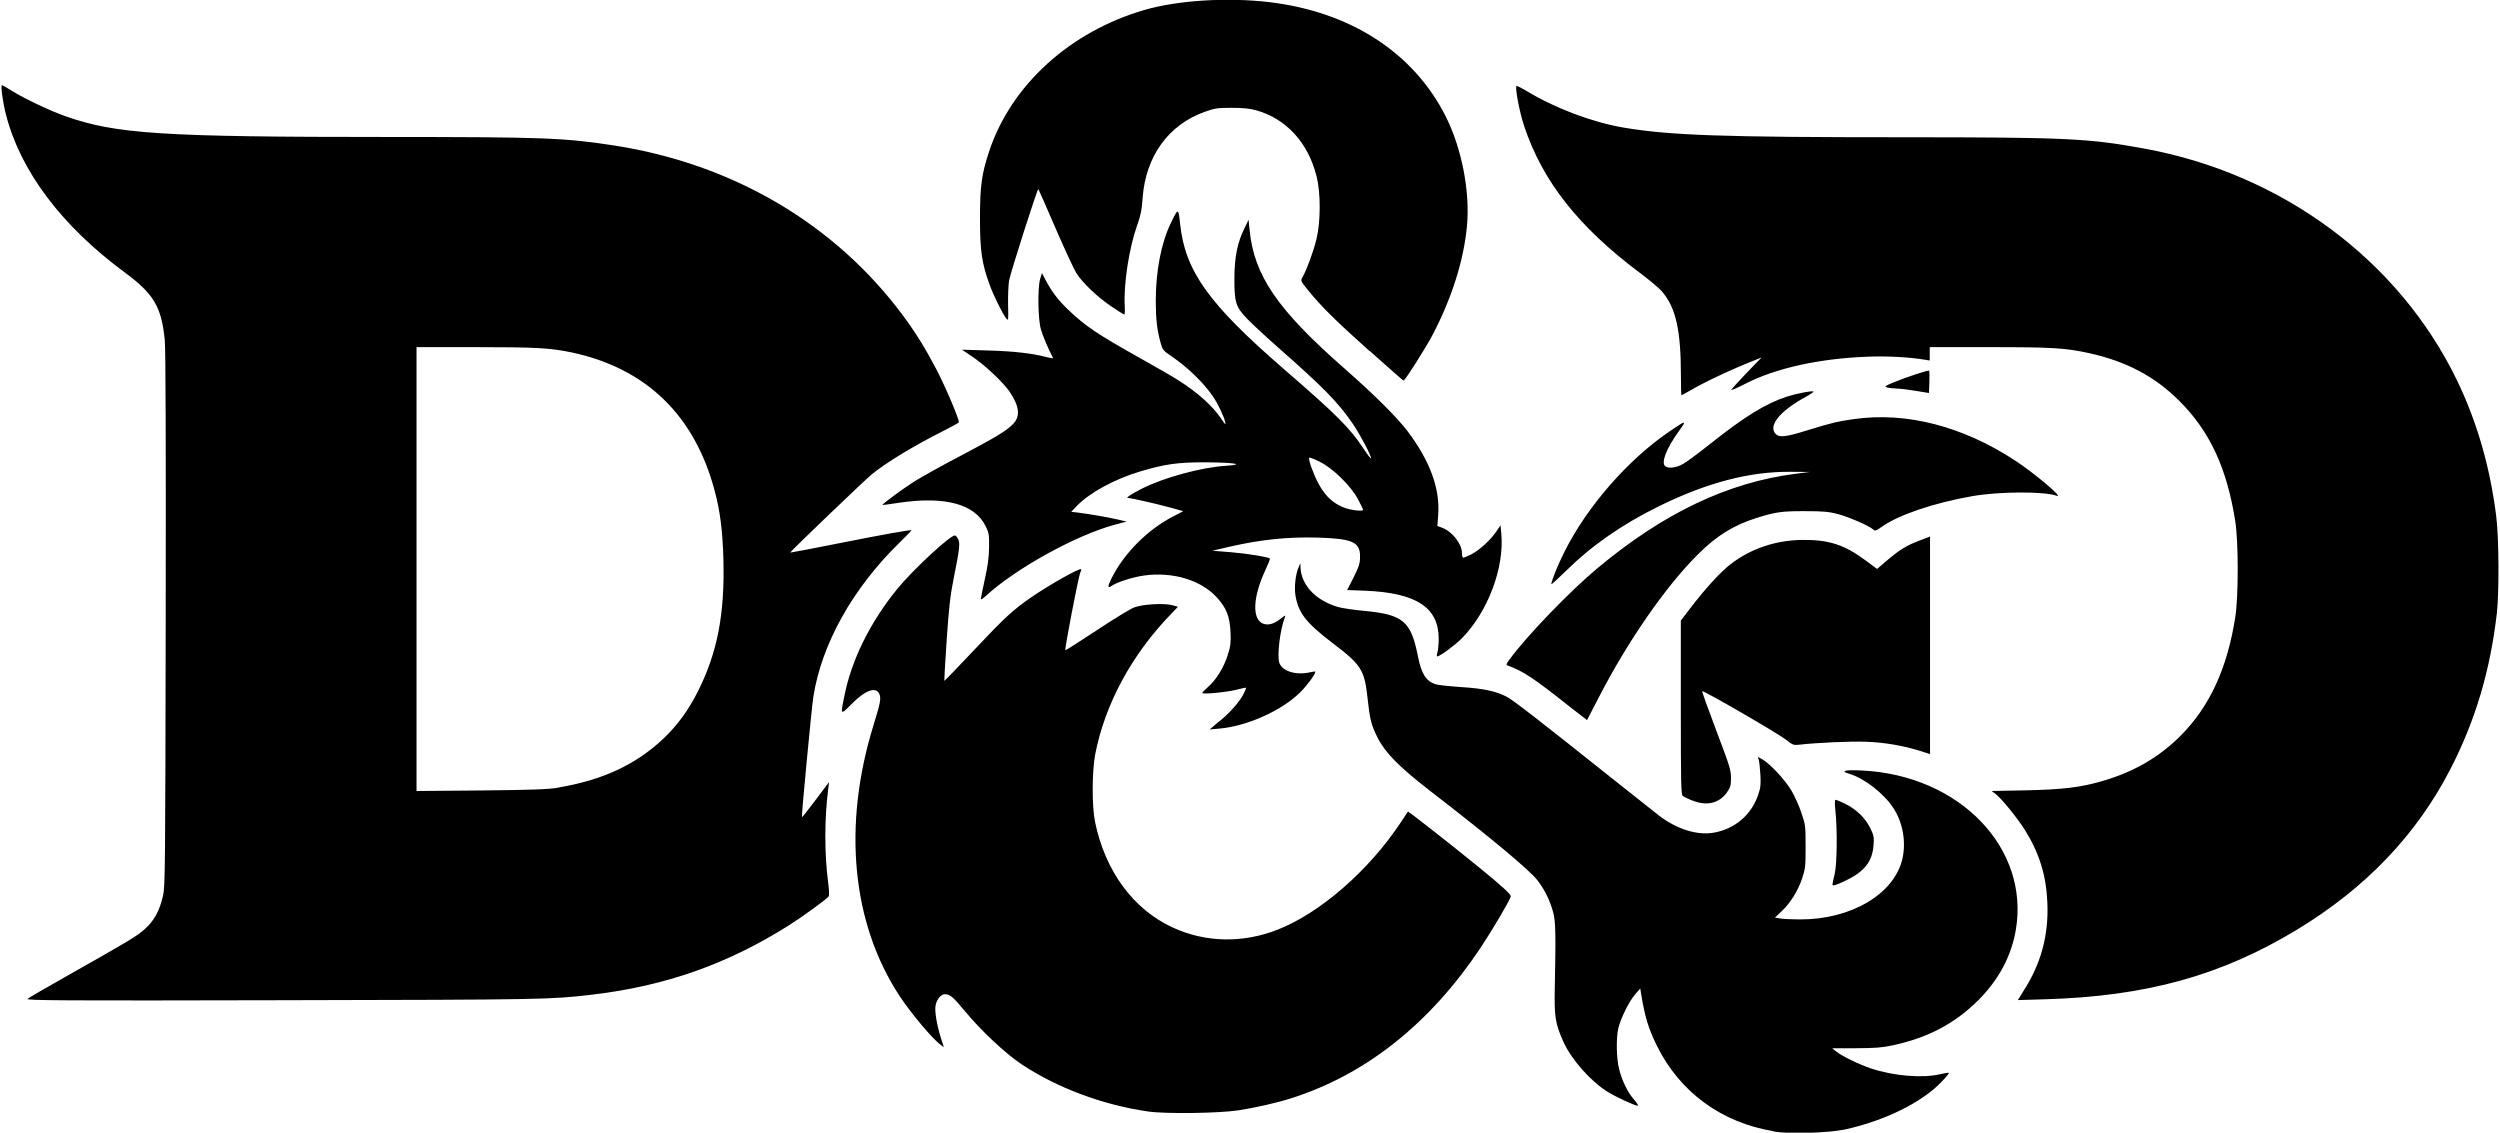 <?xml version="1.0" encoding="UTF-8" standalone="no"?>
<!-- Created with Inkscape (http://www.inkscape.org/) -->

<svg
   width="0.735in"
   height="0.333in"
   viewBox="0 0 18.663 8.467"
   version="1.1"
   id="svg538"
   inkscape:version="1.3 (0e150ed6c4, 2023-07-21)"
   sodipodi:docname="assets.svg"
   xml:space="preserve"
   inkscape:export-filename="../static/assets/img/siteLogo.svg"
   inkscape:export-xdpi="96"
   inkscape:export-ydpi="96"
   xmlns:inkscape="http://www.inkscape.org/namespaces/inkscape"
   xmlns:sodipodi="http://sodipodi.sourceforge.net/DTD/sodipodi-0.dtd"
   xmlns="http://www.w3.org/2000/svg"
   xmlns:svg="http://www.w3.org/2000/svg"><sodipodi:namedview
     id="namedview540"
     pagecolor="#ffffff"
     bordercolor="#666666"
     borderopacity="1.0"
     inkscape:showpageshadow="2"
     inkscape:pageopacity="0.0"
     inkscape:pagecheckerboard="true"
     inkscape:deskcolor="#d1d1d1"
     inkscape:document-units="px"
     showgrid="true"
     inkscape:zoom="0.5"
     inkscape:cx="258"
     inkscape:cy="340"
     inkscape:window-width="1920"
     inkscape:window-height="1023"
     inkscape:window-x="1775"
     inkscape:window-y="29"
     inkscape:window-maximized="1"
     inkscape:current-layer="layer4"
     showguides="true"><inkscape:grid
       id="grid4"
       units="px"
       originx="-16"
       originy="-287.342"
       spacingx="4.233"
       spacingy="4.233"
       empcolor="#0099e5"
       empopacity="0.302"
       color="#0099e5"
       opacity="0.149"
       empspacing="2"
       dotted="false"
       gridanglex="30"
       gridanglez="30"
       visible="true" /></sodipodi:namedview><defs
     id="defs535" /><g
     inkscape:groupmode="layer"
     id="layer7"
     inkscape:label="PAGE"
     transform="translate(-4.233,-76.026)"><g
       inkscape:label="STATIC"
       inkscape:groupmode="layer"
       id="layer1"
       transform="translate(-1.322,-1.058)"><g
         inkscape:groupmode="layer"
         id="layer3"
         inkscape:label="ASSETS"><g
           inkscape:groupmode="layer"
           id="layer4"
           inkscape:label="ENGINE"
           transform="translate(26.125,123.946)"><g
             inkscape:groupmode="layer"
             id="layer2"
             inkscape:label="DND"
             transform="translate(-40.666,-65.159)"
             style="display:inline"><path
               style="fill:#000000;fill-opacity:1;stroke:none;stroke-width:0.088"
               d="m 33.341,26.753 c -0.389,-0.064 -0.701,-0.292 -0.872,-0.639 -0.064,-0.13 -0.09,-0.217 -0.118,-0.389 l -0.006,-0.039 -0.038,0.044 c -0.045,0.051 -0.107,0.176 -0.126,0.252 -0.017,0.072 -0.015,0.223 0.005,0.304 0.022,0.089 0.064,0.176 0.113,0.232 0.022,0.025 0.034,0.045 0.027,0.045 -0.021,-2.2e-4 -0.155,-0.062 -0.22,-0.101 -0.13,-0.079 -0.277,-0.245 -0.337,-0.38 -0.06,-0.136 -0.068,-0.184 -0.063,-0.411 0.008,-0.391 0.006,-0.485 -0.012,-0.553 -0.023,-0.088 -0.066,-0.175 -0.119,-0.242 -0.06,-0.077 -0.353,-0.321 -0.8,-0.666 -0.235,-0.182 -0.338,-0.287 -0.395,-0.401 -0.047,-0.095 -0.057,-0.135 -0.075,-0.303 -0.022,-0.2 -0.048,-0.241 -0.254,-0.397 -0.205,-0.156 -0.262,-0.229 -0.284,-0.362 -0.01,-0.061 0.001,-0.158 0.024,-0.21 l 0.013,-0.031 7.93e-4,0.03 c 0.004,0.134 0.115,0.251 0.282,0.299 0.029,0.008 0.119,0.022 0.2,0.029 0.286,0.028 0.344,0.077 0.396,0.339 0.026,0.131 0.06,0.185 0.131,0.209 0.018,0.006 0.103,0.015 0.189,0.021 0.164,0.01 0.261,0.03 0.343,0.072 0.045,0.023 0.241,0.174 0.796,0.617 0.157,0.125 0.313,0.248 0.346,0.274 0.13,0.099 0.282,0.147 0.404,0.126 0.16,-0.027 0.284,-0.133 0.335,-0.285 0.018,-0.052 0.02,-0.077 0.016,-0.149 -0.003,-0.048 -0.008,-0.098 -0.012,-0.11 l -0.007,-0.023 0.033,0.018 c 0.058,0.033 0.169,0.152 0.217,0.232 0.025,0.042 0.059,0.118 0.076,0.169 0.03,0.089 0.031,0.098 0.031,0.252 2.21e-4,0.149 -0.002,0.165 -0.026,0.238 -0.032,0.094 -0.086,0.181 -0.153,0.245 l -0.05,0.047 0.04,0.007 c 0.022,0.004 0.089,0.007 0.149,0.007 0.382,7.72e-4 0.704,-0.191 0.764,-0.454 0.028,-0.126 0.003,-0.27 -0.067,-0.377 -0.071,-0.11 -0.218,-0.224 -0.329,-0.257 -0.074,-0.022 -0.036,-0.032 0.097,-0.025 0.729,0.037 1.252,0.582 1.146,1.194 -0.034,0.194 -0.126,0.367 -0.276,0.519 -0.175,0.176 -0.377,0.284 -0.643,0.341 -0.081,0.018 -0.131,0.021 -0.276,0.022 l -0.177,4.4e-4 0.027,0.022 c 0.045,0.036 0.169,0.097 0.261,0.128 0.171,0.057 0.384,0.075 0.517,0.044 0.034,-0.008 0.064,-0.013 0.067,-0.01 0.003,0.003 -0.023,0.034 -0.057,0.069 -0.146,0.153 -0.429,0.291 -0.721,0.354 -0.124,0.026 -0.415,0.035 -0.533,0.015 z m -4.673,-0.147 c -0.338,-0.048 -0.679,-0.175 -0.948,-0.353 -0.12,-0.08 -0.304,-0.252 -0.425,-0.399 -0.086,-0.104 -0.111,-0.125 -0.148,-0.125 -0.03,0 -0.061,0.038 -0.07,0.084 -0.008,0.042 0.009,0.145 0.039,0.24 l 0.023,0.072 -0.026,-0.019 c -0.061,-0.045 -0.219,-0.234 -0.304,-0.362 -0.358,-0.544 -0.429,-1.273 -0.196,-2.026 0.051,-0.166 0.057,-0.197 0.045,-0.23 -0.024,-0.062 -0.105,-0.034 -0.211,0.074 -0.082,0.083 -0.082,0.083 -0.051,-0.066 0.054,-0.268 0.19,-0.543 0.39,-0.791 0.119,-0.147 0.408,-0.415 0.437,-0.405 0.006,0.002 0.017,0.014 0.023,0.027 0.015,0.029 0.011,0.073 -0.032,0.285 -0.027,0.135 -0.037,0.221 -0.054,0.469 -0.011,0.167 -0.019,0.305 -0.018,0.306 0.002,0.001 0.104,-0.104 0.226,-0.234 0.227,-0.241 0.289,-0.298 0.427,-0.393 0.131,-0.09 0.359,-0.219 0.37,-0.208 0.003,0.003 -6.4e-4,0.015 -0.007,0.027 -0.011,0.021 -0.118,0.572 -0.111,0.579 0.002,0.002 0.107,-0.065 0.234,-0.149 0.127,-0.084 0.253,-0.161 0.28,-0.171 0.061,-0.024 0.223,-0.034 0.285,-0.017 l 0.043,0.012 -0.053,0.055 c -0.294,0.304 -0.493,0.673 -0.566,1.049 -0.024,0.127 -0.025,0.389 -0.001,0.504 0.076,0.369 0.287,0.655 0.582,0.79 0.246,0.113 0.525,0.118 0.787,0.014 0.314,-0.124 0.677,-0.44 0.913,-0.795 0.03,-0.045 0.056,-0.084 0.057,-0.086 0.003,-0.004 0.302,0.23 0.522,0.409 0.177,0.144 0.247,0.208 0.247,0.224 0,0.019 -0.137,0.251 -0.228,0.388 -0.378,0.566 -0.859,0.947 -1.417,1.123 -0.103,0.033 -0.262,0.069 -0.39,0.089 -0.143,0.022 -0.543,0.028 -0.674,0.009 z m -8.38,-0.841 c 0.008,-0.008 0.135,-0.082 0.281,-0.164 0.49,-0.277 0.537,-0.305 0.598,-0.36 0.07,-0.063 0.109,-0.136 0.135,-0.248 0.016,-0.068 0.017,-0.206 0.02,-2.065 0.002,-1.293 -2.86e-4,-2.026 -0.007,-2.089 -0.025,-0.25 -0.082,-0.345 -0.301,-0.507 -0.47,-0.347 -0.778,-0.756 -0.886,-1.178 -0.024,-0.093 -0.041,-0.22 -0.03,-0.22 0.004,0 0.038,0.019 0.076,0.043 0.091,0.057 0.289,0.151 0.399,0.189 0.379,0.133 0.72,0.155 2.414,0.155 1.151,2.21e-4 1.315,0.006 1.684,0.063 0.89,0.137 1.654,0.587 2.162,1.271 0.092,0.124 0.168,0.246 0.248,0.399 0.069,0.131 0.178,0.388 0.17,0.401 -0.003,0.004 -0.054,0.032 -0.113,0.062 -0.218,0.109 -0.436,0.241 -0.54,0.328 -0.055,0.045 -0.612,0.579 -0.608,0.583 0.001,0.001 0.166,-0.03 0.366,-0.07 0.342,-0.068 0.535,-0.102 0.541,-0.097 0.001,0.001 -0.039,0.044 -0.091,0.094 -0.349,0.341 -0.581,0.756 -0.643,1.153 -0.012,0.077 -0.09,0.893 -0.085,0.898 0.002,0.002 0.048,-0.057 0.103,-0.13 l 0.1,-0.133 -0.006,0.048 c -0.029,0.226 -0.029,0.481 -0.002,0.695 0.009,0.067 0.01,0.105 0.004,0.113 -0.02,0.024 -0.195,0.151 -0.296,0.215 -0.459,0.29 -0.926,0.455 -1.476,0.519 -0.309,0.036 -0.352,0.037 -2.302,0.041 -1.667,0.004 -1.927,0.002 -1.915,-0.01 z m 3.969,-1.581 c 0.33,-0.055 0.577,-0.17 0.783,-0.363 0.106,-0.1 0.192,-0.217 0.265,-0.365 0.142,-0.285 0.197,-0.575 0.186,-0.979 -0.006,-0.21 -0.024,-0.358 -0.065,-0.51 -0.149,-0.564 -0.511,-0.916 -1.067,-1.035 -0.161,-0.034 -0.268,-0.04 -0.722,-0.04 H 23.197 v 1.659 1.659 l 0.482,-0.004 c 0.388,-0.004 0.501,-0.008 0.579,-0.021 z m 10.95,1.525 c 0.133,-0.205 0.192,-0.419 0.181,-0.666 -0.008,-0.202 -0.061,-0.371 -0.168,-0.542 -0.057,-0.09 -0.172,-0.232 -0.219,-0.269 l -0.029,-0.022 0.255,-0.005 c 0.275,-0.006 0.41,-0.022 0.571,-0.069 0.234,-0.068 0.422,-0.176 0.582,-0.335 0.22,-0.219 0.353,-0.506 0.413,-0.892 0.024,-0.156 0.024,-0.559 -2.2e-4,-0.715 -0.062,-0.397 -0.191,-0.674 -0.418,-0.9 -0.183,-0.183 -0.397,-0.296 -0.674,-0.357 -0.178,-0.039 -0.273,-0.045 -0.746,-0.045 h -0.446 v 0.05 0.05 l -0.036,-0.006 c -0.114,-0.019 -0.276,-0.028 -0.419,-0.023 -0.367,0.013 -0.695,0.085 -0.926,0.204 -0.056,0.029 -0.102,0.049 -0.102,0.044 0,-0.004 0.051,-0.06 0.113,-0.125 l 0.113,-0.117 -0.052,0.021 c -0.175,0.069 -0.381,0.166 -0.492,0.232 -0.028,0.016 -0.053,0.03 -0.055,0.03 -0.002,0 -0.004,-0.067 -0.004,-0.148 0,-0.345 -0.04,-0.517 -0.148,-0.635 -0.022,-0.024 -0.093,-0.083 -0.157,-0.131 -0.46,-0.344 -0.729,-0.685 -0.867,-1.099 -0.035,-0.105 -0.069,-0.286 -0.057,-0.299 0.003,-0.003 0.035,0.013 0.072,0.035 0.213,0.13 0.492,0.235 0.724,0.275 0.349,0.059 0.735,0.073 2.096,0.073 1.212,2.31e-4 1.384,0.008 1.798,0.084 1.033,0.188 1.906,0.835 2.341,1.734 0.149,0.309 0.247,0.647 0.293,1.017 0.02,0.157 0.022,0.565 0.005,0.718 -0.049,0.43 -0.16,0.804 -0.345,1.165 -0.254,0.495 -0.634,0.893 -1.15,1.206 -0.567,0.343 -1.126,0.498 -1.884,0.52 l -0.202,0.006 z m -1.425,-0.803 c 0,-0.005 0.007,-0.039 0.016,-0.075 0.018,-0.072 0.021,-0.335 0.005,-0.48 -0.005,-0.051 -0.005,-0.075 0.002,-0.075 0.006,4e-6 0.036,0.012 0.068,0.028 0.083,0.039 0.153,0.106 0.19,0.181 0.028,0.056 0.03,0.069 0.026,0.129 -0.009,0.123 -0.069,0.2 -0.211,0.267 -0.074,0.035 -0.097,0.042 -0.097,0.026 z m -1.05,-0.625 c -0.031,-0.013 -0.062,-0.028 -0.07,-0.035 -0.012,-0.01 -0.014,-0.101 -0.014,-0.661 v -0.649 l 0.072,-0.094 c 0.115,-0.15 0.229,-0.274 0.302,-0.329 0.152,-0.116 0.335,-0.177 0.533,-0.18 0.199,-0.002 0.314,0.035 0.474,0.153 l 0.086,0.064 0.048,-0.041 c 0.123,-0.106 0.167,-0.133 0.287,-0.178 l 0.061,-0.023 v 0.813 0.813 l -0.072,-0.023 c -0.124,-0.039 -0.266,-0.064 -0.403,-0.069 -0.114,-0.005 -0.373,0.007 -0.504,0.022 -0.04,0.005 -0.048,0.002 -0.1,-0.039 -0.06,-0.047 -0.616,-0.369 -0.624,-0.361 -0.003,0.003 0.045,0.135 0.105,0.294 0.1,0.264 0.11,0.295 0.11,0.354 0,0.056 -0.004,0.07 -0.029,0.107 -0.058,0.083 -0.153,0.106 -0.259,0.062 z m -3.55,-0.579 c 0.077,-0.057 0.164,-0.153 0.195,-0.213 0.014,-0.027 0.023,-0.05 0.022,-0.051 -0.002,-0.002 -0.034,0.005 -0.073,0.015 -0.075,0.019 -0.255,0.036 -0.255,0.024 0,-0.004 0.019,-0.024 0.043,-0.045 0.062,-0.054 0.118,-0.146 0.147,-0.238 0.022,-0.069 0.024,-0.092 0.021,-0.17 -0.006,-0.122 -0.031,-0.184 -0.106,-0.265 -0.119,-0.127 -0.327,-0.189 -0.539,-0.16 -0.081,0.011 -0.2,0.048 -0.241,0.076 -0.034,0.023 -0.035,0.009 -0.004,-0.054 0.093,-0.187 0.267,-0.362 0.458,-0.462 l 0.079,-0.041 -0.11,-0.03 c -0.09,-0.025 -0.282,-0.068 -0.307,-0.07 -0.013,-6.61e-4 0.036,-0.032 0.107,-0.068 0.164,-0.083 0.442,-0.159 0.628,-0.171 0.151,-0.01 0.064,-0.025 -0.15,-0.026 -0.209,-7.93e-4 -0.305,0.013 -0.49,0.068 -0.193,0.058 -0.377,0.158 -0.474,0.258 l -0.042,0.044 0.052,0.006 c 0.085,0.011 0.221,0.034 0.294,0.051 l 0.068,0.016 -0.087,0.023 c -0.288,0.077 -0.738,0.325 -0.962,0.53 -0.023,0.021 -0.041,0.033 -0.041,0.027 0,-0.006 0.014,-0.073 0.03,-0.149 0.023,-0.102 0.031,-0.165 0.032,-0.24 9.59e-4,-0.093 -0.001,-0.107 -0.026,-0.157 -0.081,-0.166 -0.306,-0.226 -0.652,-0.174 -0.064,0.01 -0.117,0.017 -0.119,0.016 -0.006,-0.005 0.153,-0.122 0.24,-0.177 0.053,-0.033 0.208,-0.12 0.345,-0.191 0.263,-0.139 0.338,-0.184 0.389,-0.235 0.058,-0.058 0.051,-0.131 -0.021,-0.24 -0.046,-0.07 -0.188,-0.204 -0.283,-0.267 l -0.076,-0.051 0.194,0.006 c 0.189,0.005 0.33,0.021 0.437,0.049 0.029,0.008 0.052,0.011 0.05,0.007 -0.034,-0.064 -0.077,-0.166 -0.091,-0.215 -0.022,-0.078 -0.025,-0.31 -0.005,-0.377 l 0.013,-0.043 0.031,0.059 c 0.045,0.084 0.091,0.144 0.167,0.217 0.127,0.121 0.216,0.181 0.532,0.358 0.117,0.066 0.242,0.137 0.276,0.159 0.154,0.096 0.267,0.197 0.335,0.297 0.03,0.045 0.035,0.049 0.029,0.024 -0.009,-0.042 -0.057,-0.143 -0.094,-0.195 -0.07,-0.101 -0.186,-0.214 -0.305,-0.295 -0.065,-0.044 -0.07,-0.05 -0.084,-0.103 -0.026,-0.095 -0.036,-0.177 -0.036,-0.311 -1.21e-4,-0.222 0.04,-0.432 0.111,-0.58 0.057,-0.119 0.058,-0.119 0.071,0.002 0.037,0.353 0.212,0.598 0.778,1.088 0.393,0.34 0.491,0.438 0.594,0.594 0.027,0.041 0.051,0.073 0.054,0.071 0.009,-0.009 -0.078,-0.174 -0.133,-0.255 -0.113,-0.165 -0.22,-0.274 -0.568,-0.58 -0.085,-0.075 -0.186,-0.169 -0.224,-0.208 -0.086,-0.09 -0.096,-0.122 -0.095,-0.309 6.73e-4,-0.152 0.023,-0.263 0.075,-0.367 l 0.031,-0.064 0.007,0.073 c 0.033,0.343 0.207,0.598 0.71,1.039 0.224,0.197 0.391,0.363 0.471,0.468 0.169,0.224 0.245,0.432 0.229,0.631 l -0.006,0.078 0.035,0.013 c 0.076,0.028 0.149,0.121 0.149,0.19 0,0.019 0.004,0.034 0.01,0.034 0.005,0 0.032,-0.011 0.06,-0.025 0.059,-0.03 0.144,-0.107 0.187,-0.171 l 0.031,-0.046 0.006,0.061 c 0.024,0.256 -0.1,0.586 -0.296,0.785 -0.051,0.051 -0.163,0.134 -0.183,0.134 -0.004,0 -0.004,-0.014 0.002,-0.031 0.005,-0.017 0.009,-0.063 0.009,-0.101 0,-0.234 -0.167,-0.343 -0.548,-0.359 l -0.136,-0.005 0.048,-0.095 c 0.04,-0.081 0.048,-0.104 0.048,-0.153 0.002,-0.11 -0.055,-0.136 -0.31,-0.144 -0.234,-0.007 -0.438,0.015 -0.683,0.072 l -0.111,0.026 0.137,0.011 c 0.124,0.01 0.281,0.036 0.293,0.047 0.003,0.003 -0.013,0.043 -0.035,0.09 -0.094,0.202 -0.099,0.368 -0.013,0.398 0.038,0.013 0.081,6.61e-4 0.13,-0.039 0.03,-0.024 0.037,-0.027 0.031,-0.012 -0.037,0.095 -0.061,0.291 -0.042,0.344 0.023,0.063 0.125,0.094 0.233,0.069 0.02,-0.005 0.036,-0.006 0.036,-0.004 0,0.02 -0.064,0.107 -0.117,0.158 -0.139,0.136 -0.398,0.251 -0.605,0.268 l -0.068,0.006 z m 1.091,-1.594 c 0,-0.003 -0.016,-0.037 -0.036,-0.075 -0.052,-0.1 -0.186,-0.233 -0.286,-0.283 -0.041,-0.021 -0.078,-0.035 -0.081,-0.031 -0.004,0.004 0.003,0.034 0.015,0.068 0.064,0.178 0.137,0.266 0.255,0.308 0.048,0.017 0.133,0.026 0.133,0.013 z m 1.551,1.477 c -0.274,-0.218 -0.354,-0.271 -0.468,-0.312 -0.016,-0.006 -0.015,-0.01 0.012,-0.047 0.131,-0.178 0.449,-0.508 0.655,-0.68 0.497,-0.415 0.979,-0.644 1.488,-0.708 l 0.102,-0.013 -0.144,-0.001 c -0.305,-0.003 -0.623,0.08 -0.98,0.255 -0.277,0.136 -0.505,0.294 -0.7,0.486 -0.06,0.059 -0.109,0.104 -0.109,0.099 0,-0.023 0.048,-0.143 0.098,-0.242 0.169,-0.338 0.474,-0.688 0.784,-0.899 0.13,-0.088 0.133,-0.089 0.072,-0.004 -0.097,0.135 -0.137,0.241 -0.1,0.265 0.027,0.017 0.081,0.009 0.131,-0.019 0.027,-0.015 0.119,-0.083 0.204,-0.151 0.258,-0.205 0.416,-0.302 0.575,-0.353 0.069,-0.022 0.178,-0.043 0.195,-0.038 0.006,0.002 -0.019,0.02 -0.056,0.04 -0.196,0.107 -0.285,0.218 -0.225,0.279 0.027,0.027 0.075,0.022 0.238,-0.029 0.168,-0.052 0.228,-0.067 0.345,-0.083 0.392,-0.056 0.814,0.053 1.205,0.309 0.148,0.097 0.37,0.285 0.312,0.264 -0.094,-0.034 -0.435,-0.032 -0.632,0.003 -0.29,0.051 -0.552,0.141 -0.676,0.229 -0.043,0.031 -0.05,0.033 -0.064,0.02 -0.031,-0.028 -0.181,-0.093 -0.263,-0.115 -0.069,-0.018 -0.109,-0.022 -0.247,-0.022 -0.172,-4.19e-4 -0.218,0.006 -0.359,0.05 -0.173,0.054 -0.301,0.133 -0.442,0.274 -0.241,0.24 -0.521,0.644 -0.739,1.066 l -0.089,0.172 z m 2.588,-2.365 c -0.051,-0.009 -0.116,-0.017 -0.145,-0.018 -0.029,-0.001 -0.064,-0.005 -0.078,-0.009 -0.021,-0.006 -0.016,-0.01 0.048,-0.037 0.097,-0.04 0.261,-0.094 0.267,-0.088 0.003,0.003 0.004,0.041 0.002,0.086 l -0.003,0.081 z M 30.322,20.922 C 30.065,20.692 29.959,20.587 29.862,20.467 c -0.057,-0.07 -0.057,-0.071 -0.042,-0.098 0.03,-0.051 0.082,-0.192 0.104,-0.283 0.032,-0.132 0.033,-0.345 0.001,-0.471 -0.063,-0.254 -0.23,-0.434 -0.457,-0.495 -0.044,-0.012 -0.099,-0.017 -0.179,-0.017 -0.105,1.98e-4 -0.125,0.003 -0.2,0.03 -0.271,0.096 -0.442,0.334 -0.464,0.643 -0.006,0.09 -0.014,0.13 -0.042,0.208 -0.059,0.166 -0.101,0.437 -0.092,0.598 0.002,0.036 6.06e-4,0.066 -0.003,0.066 -0.004,0 -0.047,-0.026 -0.095,-0.059 -0.105,-0.07 -0.218,-0.178 -0.264,-0.251 -0.018,-0.029 -0.089,-0.182 -0.157,-0.339 -0.068,-0.157 -0.125,-0.288 -0.127,-0.289 -0.006,-0.006 -0.207,0.622 -0.218,0.682 -0.006,0.032 -0.009,0.114 -0.008,0.182 0.003,0.122 0.003,0.124 -0.015,0.102 -0.026,-0.033 -0.097,-0.176 -0.125,-0.256 -0.057,-0.158 -0.07,-0.251 -0.07,-0.494 3.31e-4,-0.241 0.013,-0.331 0.069,-0.499 0.165,-0.495 0.604,-0.894 1.162,-1.056 0.249,-0.072 0.62,-0.095 0.931,-0.058 0.608,0.072 1.08,0.378 1.32,0.855 0.12,0.239 0.183,0.564 0.158,0.822 -0.024,0.255 -0.114,0.539 -0.258,0.813 -0.053,0.1 -0.205,0.34 -0.216,0.339 -0.003,-2.09e-4 -0.117,-0.1 -0.253,-0.222 z"
               id="path1"
               inkscape:label="logo" /></g></g></g></g></g></svg>
